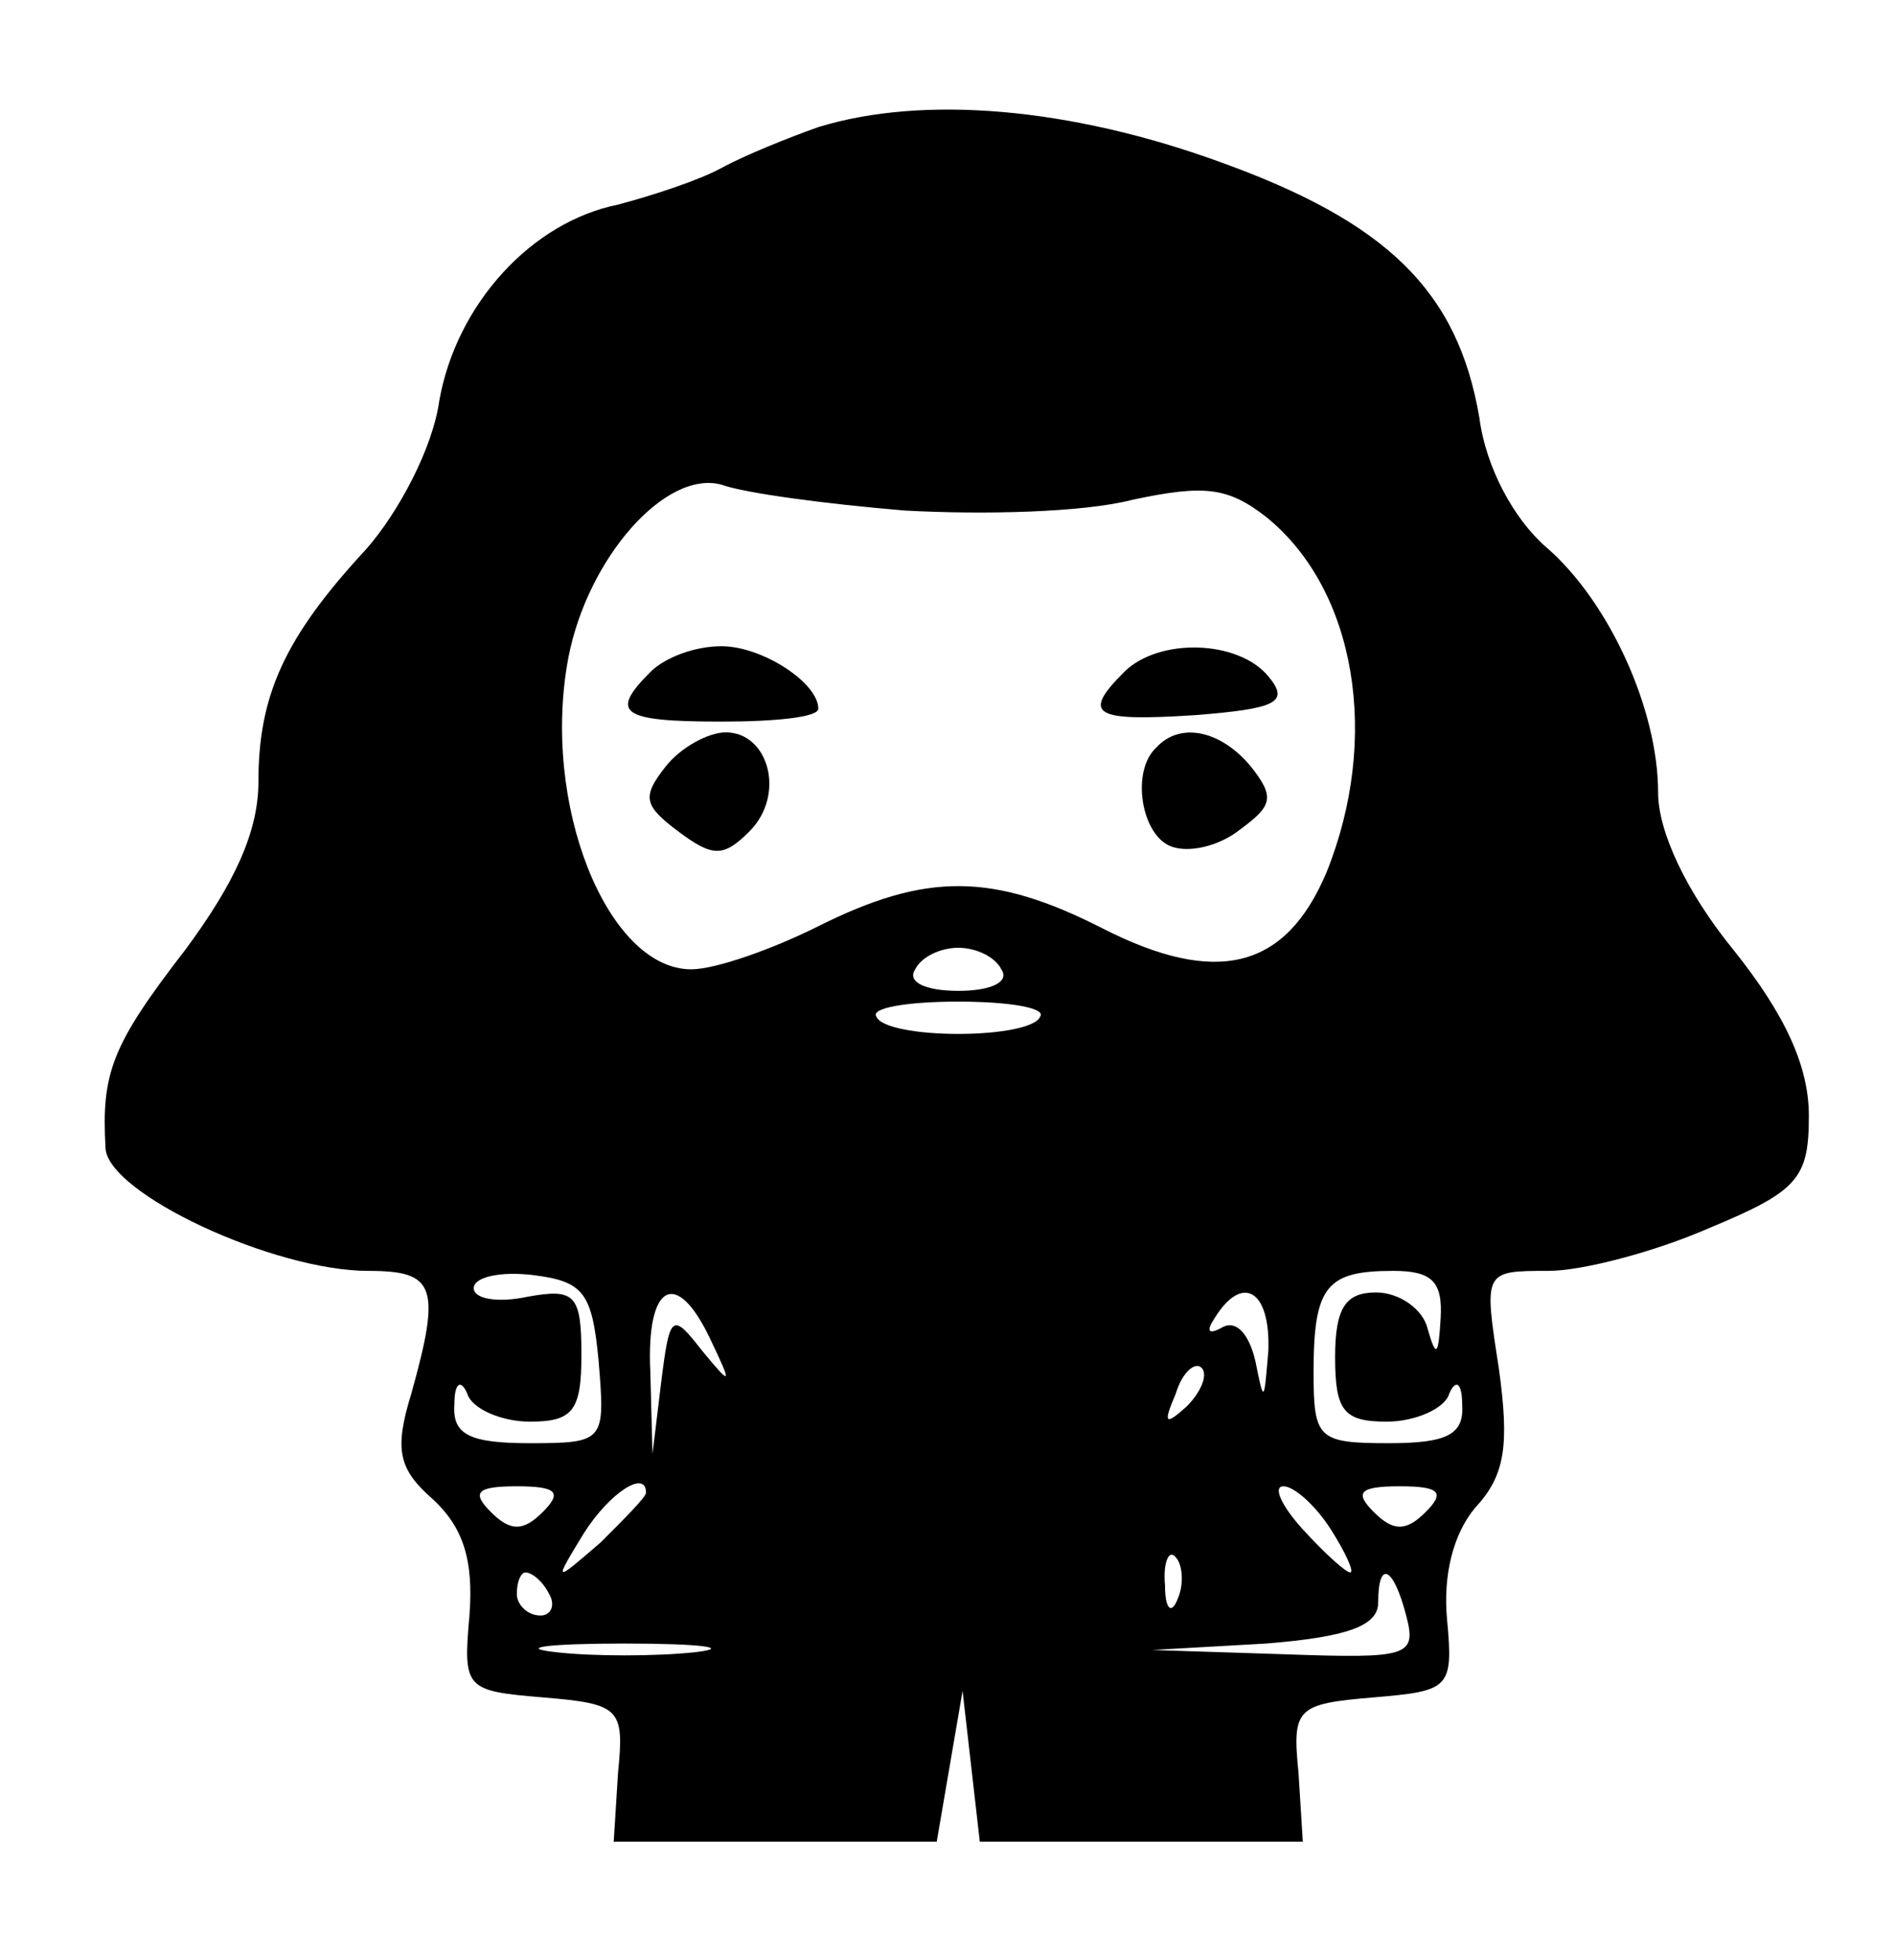 <?xml version="1.0" standalone="no"?>
<!DOCTYPE svg PUBLIC "-//W3C//DTD SVG 20010904//EN"
 "http://www.w3.org/TR/2001/REC-SVG-20010904/DTD/svg10.dtd">
<svg version="1.0" xmlns="http://www.w3.org/2000/svg"
 width="88pt" height="91pt" viewBox="0 0 88 91"
 preserveAspectRatio="xMidYMid meet">

<g transform="translate(0,91) scale(0.1,-0.1)"
fill="#000000" stroke="none">
<path d="M380 851 c-14 -5 -34 -13 -45 -19 -11 -6 -33 -13 -48 -17 -40 -8 -75
-46 -83 -91 -3 -22 -19 -52 -34 -69 -38 -41 -50 -68 -50 -108 0 -23 -11 -47
-34 -78 -34 -44 -39 -57 -37 -92 1 -21 78 -57 122 -57 31 0 34 -7 20 -57 -8
-26 -6 -35 10 -49 14 -13 19 -28 17 -54 -3 -34 -2 -35 34 -38 36 -3 38 -5 35
-35 l-2 -32 75 0 75 0 6 35 6 35 4 -35 4 -35 75 0 75 0 -2 32 c-3 30 -1 32 35
35 35 3 37 4 34 36 -2 21 3 40 13 52 14 15 16 29 11 65 -7 45 -7 45 23 45 16
0 50 9 75 20 41 17 46 23 46 52 0 23 -11 47 -35 77 -22 27 -35 55 -35 73 0 39
-23 89 -52 114 -15 13 -28 37 -31 60 -10 59 -43 91 -121 119 -69 25 -137 31
-186 16z m40 -178 c36 -2 83 -1 106 5 33 7 44 6 62 -8 42 -34 53 -103 28 -165
-19 -45 -51 -53 -104 -26 -51 26 -82 26 -132 1 -22 -11 -48 -20 -59 -20 -39 0
-70 77 -57 145 9 46 45 87 71 80 11 -4 49 -9 85 -12z m45 -213 c4 -6 -5 -10
-20 -10 -15 0 -24 4 -20 10 3 6 12 10 20 10 8 0 17 -4 20 -10z m18 -22 c-2 -5
-19 -8 -38 -8 -19 0 -36 3 -38 8 -3 4 14 7 38 7 24 0 41 -3 38 -7z m-205 -160
c3 -37 3 -38 -32 -38 -28 0 -36 4 -35 18 0 10 3 12 6 5 2 -7 16 -13 29 -13 20
0 24 5 24 31 0 28 -3 31 -25 27 -14 -3 -25 -1 -25 4 0 5 12 8 28 6 23 -3 27
-8 30 -40z m391 20 c-1 -17 -2 -19 -6 -5 -2 9 -13 17 -24 17 -14 0 -19 -7 -19
-30 0 -25 4 -30 24 -30 13 0 27 6 29 13 3 7 6 5 6 -5 1 -14 -7 -18 -34 -18
-33 0 -35 2 -35 33 0 40 6 47 37 47 18 0 23 -5 22 -22z m-339 -10 c10 -21 10
-22 -4 -5 -14 18 -15 17 -19 -15 l-4 -33 -1 38 c-2 41 12 49 28 15z m259 -5
c-2 -24 -2 -25 -6 -5 -3 13 -9 19 -15 16 -7 -4 -8 -2 -4 4 13 21 26 13 25 -15z
m-38 -26 c-10 -9 -11 -8 -5 6 3 10 9 15 12 12 3 -3 0 -11 -7 -18z m-299 -49
c-9 -9 -15 -9 -24 0 -9 9 -7 12 12 12 19 0 21 -3 12 -12z m48 9 c0 -2 -10 -12
-21 -23 -22 -19 -22 -19 -8 4 12 19 29 30 29 19z m318 -17 c7 -11 11 -20 9
-20 -2 0 -12 9 -22 20 -10 11 -14 20 -9 20 5 0 15 -9 22 -20z m44 8 c-9 -9
-15 -9 -24 0 -9 9 -7 12 12 12 19 0 21 -3 12 -12z m-115 -40 c-3 -8 -6 -5 -6
6 -1 11 2 17 5 13 3 -3 4 -12 1 -19z m-292 2 c3 -5 1 -10 -4 -10 -6 0 -11 5
-11 10 0 6 2 10 4 10 3 0 8 -4 11 -10z m398 -10 c5 -19 1 -20 -56 -18 l-62 2
53 3 c37 3 52 8 52 19 0 20 7 17 13 -6z m-330 -17 c-18 -2 -48 -2 -65 0 -18 2
-4 4 32 4 36 0 50 -2 33 -4z"/>
<path d="M302 598 c-19 -19 -14 -23 33 -23 25 0 45 2 45 6 0 12 -26 29 -45 29
-12 0 -26 -5 -33 -12z"/>
<path d="M522 598 c-20 -20 -14 -23 33 -20 38 3 44 6 34 18 -14 17 -51 18 -67
2z"/>
<path d="M309 554 c-11 -14 -10 -18 6 -30 16 -12 21 -12 33 0 17 17 9 46 -11
46 -8 0 -21 -7 -28 -16z"/>
<path d="M537 563 c-12 -11 -7 -41 7 -46 8 -3 22 0 32 8 15 11 16 15 5 29 -14
17 -33 21 -44 9z"/>
</g>
</svg>
